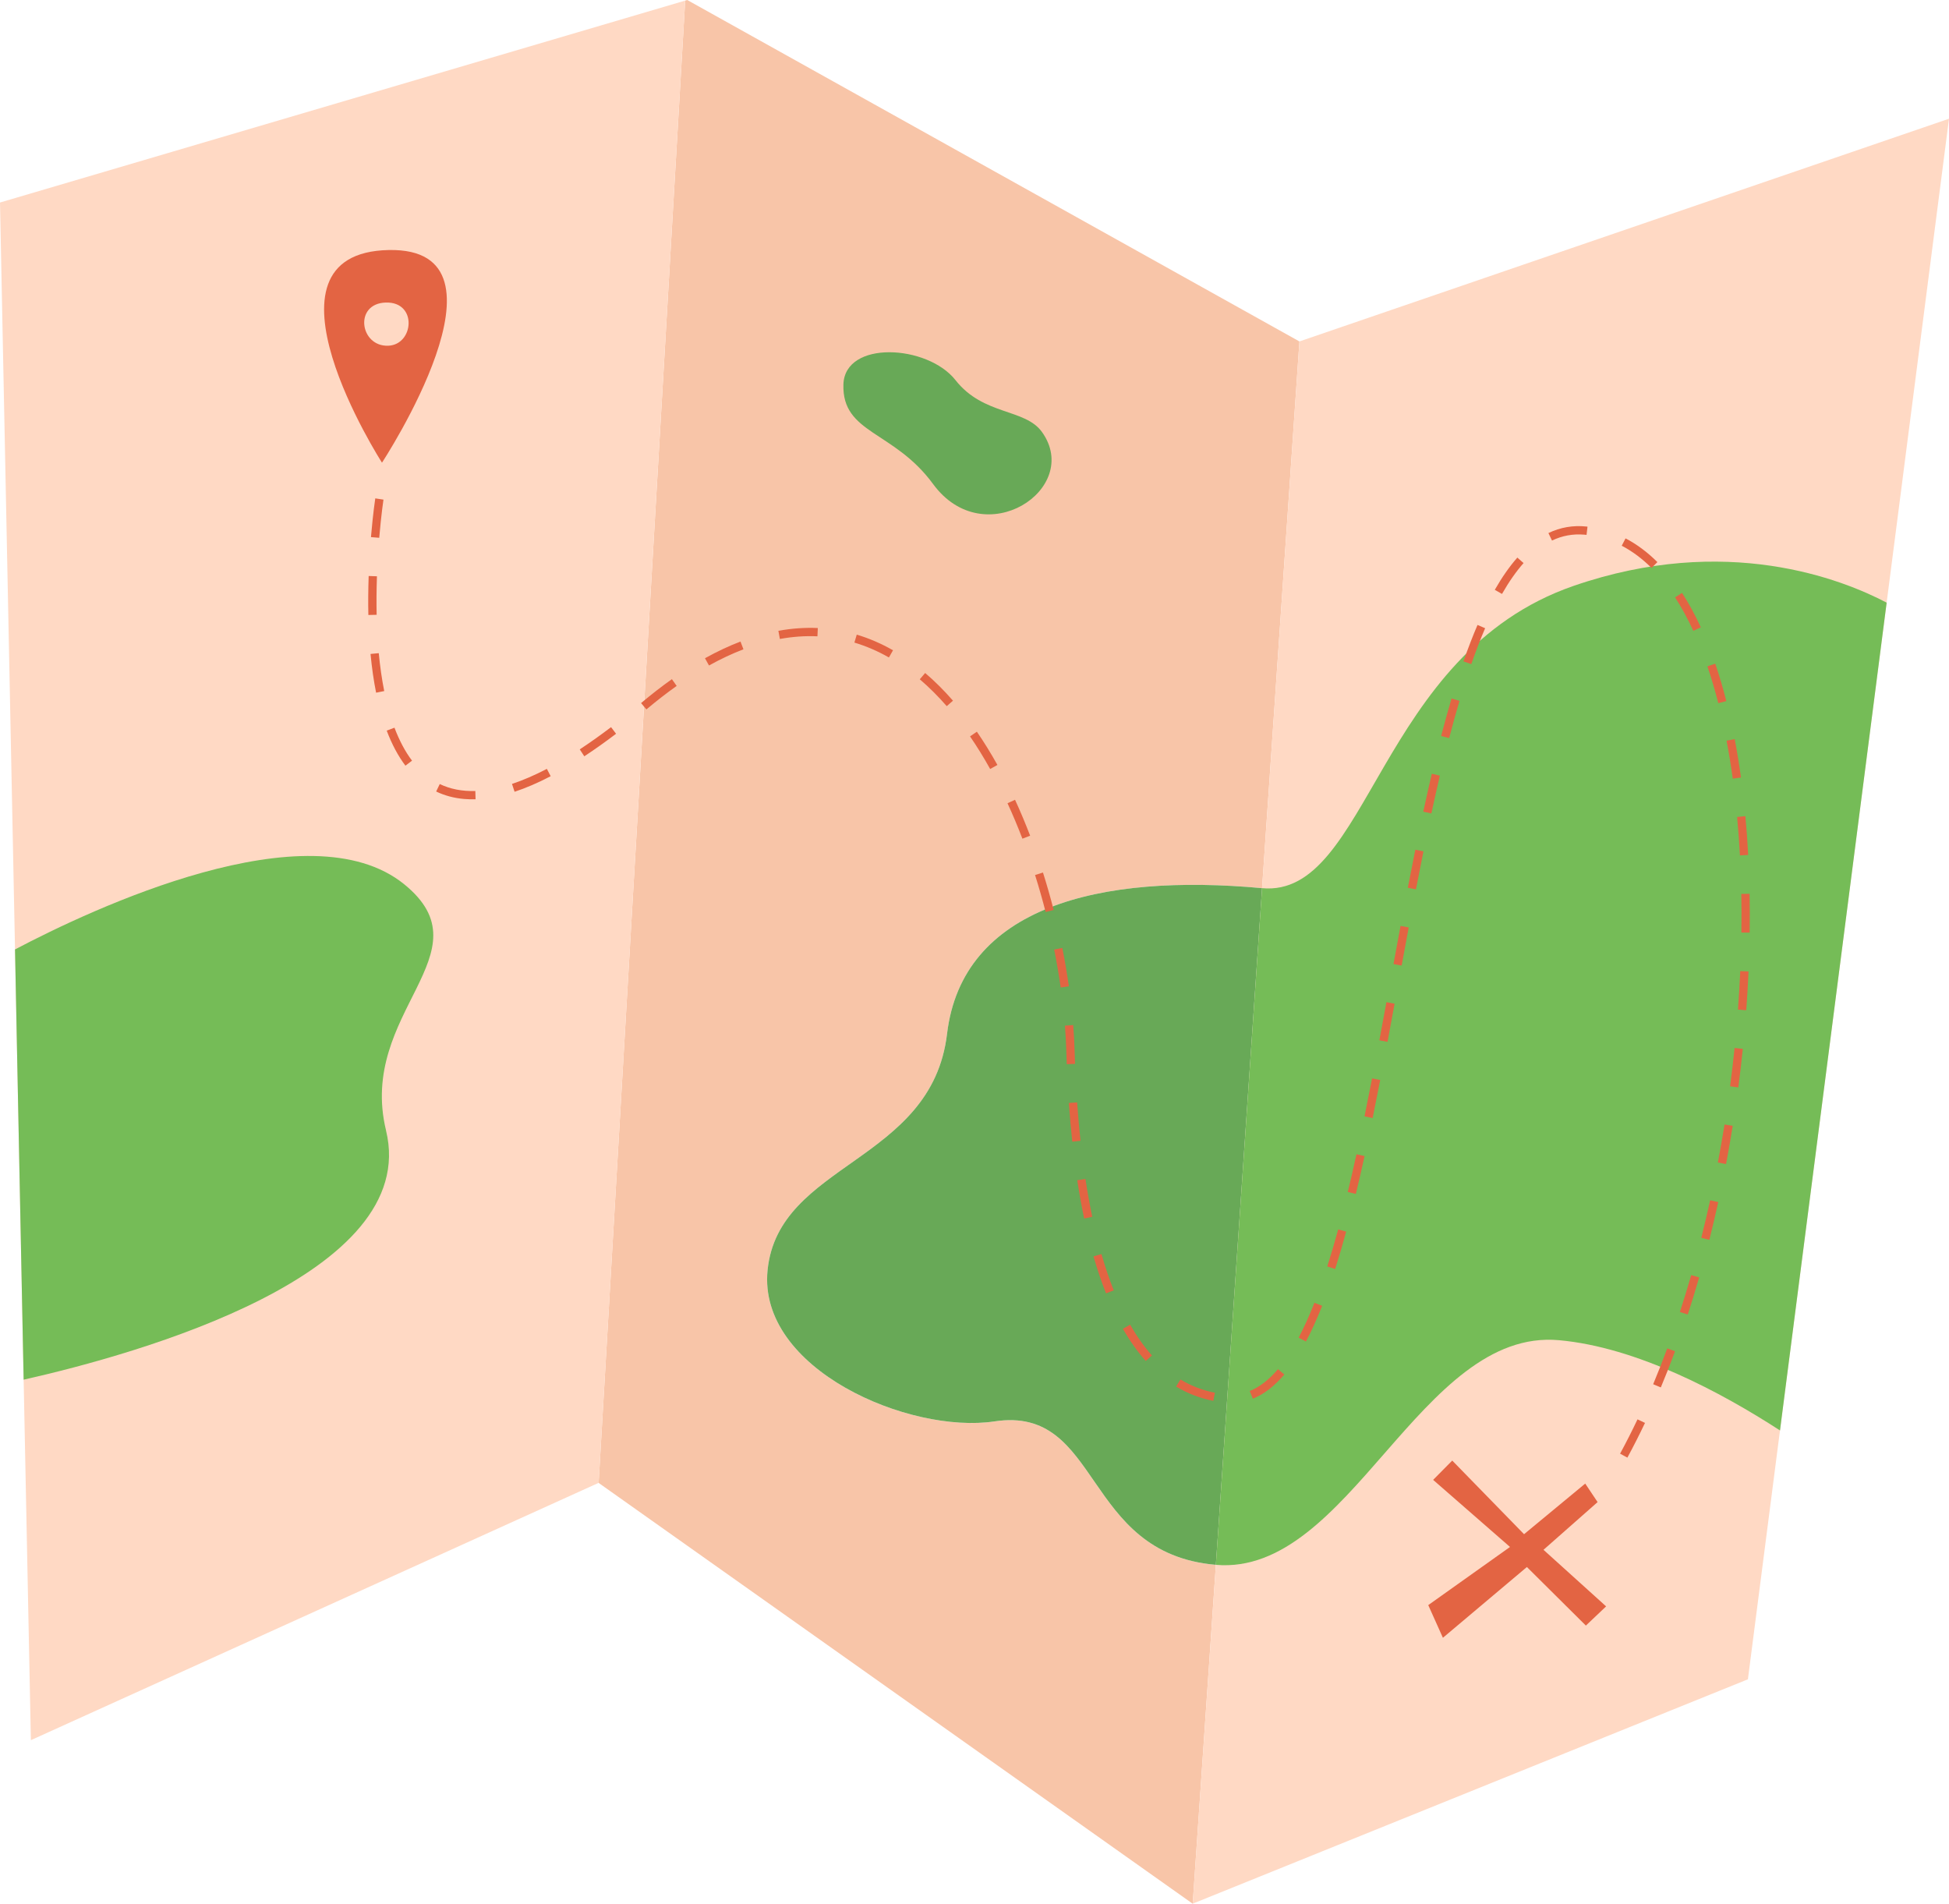 <svg id="_лой_2" xmlns="http://www.w3.org/2000/svg" width="1080" height="1054.77" viewBox="0 0 1080 1054.77"><g id="Tourism04_563114484"><g id="Tourism04_563114484-2"><path d="M720.05 189.19l-3.74 54.84-16.96 248.08c-89.97-8.28-166.14 10.24-174.56 80.71-8.51 71.44-93.51 71.23-99.46 131-5.47 54.86 78.55 90.86 125.8 83.73 59.5-8.94 48.31 73.11 122.62 79.48l-12.83 187.75h-.03l-57-40.38-23.62-16.73-248.55-176.04 17.86-305.9 4.94-84.32L379.68.34l1.14-.34 50.11 27.94 289.13 161.25z" fill="#f8c5a8"/><path d="M331.73 821.61h-.02L17.11 964.17l-4.01-199.73-3.89-193.53-.89-44.86L0 112.21 379.68.33l-47.95 821.28z" fill="#ffd9c4"/><path d="M1080 65.78 1054.29 265.29 1054.23 265.82 1045.45 333.89 986.35 792.56 986.08 794.63 968.57 930.45 660.92 1054.76 673.76 867.01 682.44 739.89 699.35 492.11 704.48 417.09 716.31 244.02 720.05 189.18 804.38 160.27 843.91 146.71 1080 65.78z" fill="#ffd9c4"/><path d="M215.53 138.53c-78.55 1.45-3.86 117.82-3.86 117.82.0.0 78.26-119.19 3.86-117.82zm-.34 53.02c-15.83.65-19.21-23.42-1.39-23.92 17.64-.5 15.56 23.34 1.39 23.92z" fill="#e36443"/><path d="M836.74 857.12 794.15 819.95 804.73 809.25 844.52 850.05 878.42 822.01 885.28 832.26 855.3 858.7 890 890.04 878.78 900.68 846.1 868.23 799.56 907.44 791.44 889.34 836.74 857.12z" fill="#e36443"/><path d="M213.91 626.4c19.46 79.91-137.28 123.71-200.81 138.04l-3.89-193.53-.89-44.86c42.71-22.5 162.7-79.09 215.67-36.1 47.24 38.31-26.07 70.69-10.06 136.46z" fill="#75bc57"/><path d="M467.36 213.05c.71-24.7 46.59-22.17 62.11-2.43 15.52 19.74 38.53 15.57 47.96 28.79 22.38 31.37-32.01 67.5-60.38 28.77-21.78-29.73-50.48-27.77-49.69-55.13z" fill="#68a957"/><path d="M699.35 492.1l-9.79 143.39-1.68 24.63-14.13 206.9c-74.31-6.36-63.12-88.42-122.62-79.48-47.25 7.12-131.27-28.87-125.8-83.73 5.94-59.77 90.95-59.56 99.46-131 8.42-70.47 84.6-88.98 174.56-80.71z" fill="#68a957"/><path d="M1045.45 333.9l-59.1 458.66c-32.67-21.16-79.32-46.12-122.46-50-76.98-6.95-115.84 130.8-190.13 124.47l14.13-206.9 1.68-24.63 9.79-143.39c59.38 5.47 63.57-129.85 172.64-167.5 84.45-29.16 148.74-3.69 173.46 9.3z" fill="#75bc57"/><path d="M901.78 807.62l-4.04-2.19c3.29-6.07 6.54-12.46 9.65-19.01l4.15 1.97c-3.14 6.62-6.43 13.09-9.76 19.23zm-229.44-31.45c-7.3-1.41-14.24-4.08-20.61-7.93l2.37-3.93c5.91 3.57 12.34 6.04 19.11 7.35l-.87 4.51zm21.89-1.19-1.71-4.26c5.42-2.18 10.69-6.26 15.66-12.12l3.5 2.97c-5.46 6.44-11.33 10.95-17.45 13.41zm-59.34-20.92c-4.54-5.09-8.8-11.09-12.65-17.82l3.99-2.28c3.7 6.46 7.77 12.2 12.09 17.05l-3.43 3.06zm285.42 14.66-4.24-1.77c2.68-6.41 5.31-13.1 7.81-19.86l4.31 1.59c-2.52 6.83-5.17 13.57-7.88 20.04zM723.68 743.3l-4.06-2.15c2.97-5.63 5.92-12.13 8.75-19.32l4.27 1.68c-2.9 7.35-5.91 14.01-8.96 19.78zm-110.79-26.68c-2.52-6.32-4.85-13.22-6.95-20.51l4.41-1.27c2.05 7.15 4.34 13.9 6.8 20.08l-4.27 1.7zm322.36 11.72-4.37-1.43c2.17-6.64 4.28-13.51 6.27-20.42l4.41 1.27c-2 6.96-4.13 13.88-6.32 20.57zm-195.39-25.23-4.38-1.4c2.02-6.32 4.06-13.23 6.05-20.52l4.43 1.21c-2.01 7.36-4.07 14.33-6.11 20.71zm-139.1-27.97c-1.41-6.72-2.7-13.86-3.82-21.22l4.54-.69c1.11 7.27 2.38 14.33 3.77 20.97l-4.5.95zm346.42 11.84-4.45-1.13c1.73-6.82 3.38-13.82 4.92-20.81l4.49.99c-1.55 7.03-3.22 14.08-4.95 20.95zm-195.86-25.46-4.47-1.08c1.58-6.52 3.2-13.55 4.81-20.9l4.49.99c-1.62 7.38-3.25 14.44-4.84 20.99zm-157.14-28.96c-.74-6.88-1.37-14.1-1.89-21.44l4.58-.32c.51 7.29 1.14 14.44 1.87 21.27l-4.57.49zm362.27 12.4-4.51-.85c1.31-6.94 2.55-14.02 3.68-21.06l4.54.72c-1.13 7.08-2.38 14.21-3.7 21.19zm-195.83-25.49-4.5-.92c1.35-6.6 2.72-13.49 4.19-21.05l4.51.88c-1.47 7.58-2.85 14.48-4.2 21.1zm-169.49-29.83c-.09-2.41-.18-4.85-.25-7.3-.14-4.54-.39-9.26-.77-14.04l4.58-.36c.38 4.85.65 9.65.78 14.26.07 2.44.16 4.86.25 7.25l-4.59.18zm372.12 12.85-4.55-.6c.92-7.05 1.76-14.19 2.48-21.23l4.57.47c-.73 7.08-1.57 14.27-2.5 21.35zm-194.39-25.24-4.52-.85c1.31-7 2.62-14.05 3.93-21.12l4.52.83c-1.31 7.08-2.62 14.13-3.93 21.13zm-181.1-30.11c-.99-6.93-2.2-14-3.6-21.02l4.5-.9c1.42 7.1 2.64 14.26 3.64 21.27l-4.55.65zm375.3 12.25c.53-7.11.95-14.29 1.27-21.34l4.59.2c-.32 7.1-.75 14.32-1.27 21.48l-4.58-.34zm-186.37-24.41-4.52-.83c1.3-7.05 2.61-14.11 3.92-21.13l4.52.85c-1.32 7.02-2.62 14.07-3.92 21.12zm-197.27-29.66c-1.77-6.91-3.75-13.81-5.86-20.5l4.38-1.39c2.14 6.77 4.14 13.75 5.93 20.75l-4.45 1.14zm385.53 11.35c.1-7.17.09-14.36-.04-21.37l4.59-.08c.13 7.06.14 14.3.04 21.52l-4.59-.06zm-180.33-23.91-4.51-.87c1.37-7.09 2.76-14.13 4.17-21.1l4.5.91c-1.41 6.95-2.79 13.98-4.16 21.06zm-527.42-50.07c-5.56-.48-10.78-1.87-15.51-4.14l1.99-4.14c5.8 2.78 12.4 4.09 19.71 3.85l.14 4.59c-2.16.07-4.29.01-6.33-.16zm309.34 21.99c-2.58-6.74-5.36-13.35-8.25-19.63l4.17-1.92c2.94 6.37 5.75 13.07 8.37 19.91l-4.29 1.64zm-281.39-25.98-1.44-4.36c6.06-2 12.56-4.81 19.32-8.34l2.12 4.07c-6.98 3.64-13.7 6.54-20 8.62zm-60.5-14.47c-4.02-5.32-7.51-11.86-10.36-19.42l4.3-1.62c2.7 7.15 5.97 13.3 9.73 18.27l-3.66 2.77zm739.5 49.72c-.39-7.22-.91-14.39-1.55-21.3l4.57-.43c.65 6.97 1.17 14.2 1.56 21.48l-4.59.25zm-640.37-54.91-2.52-3.84c5.56-3.65 11.4-7.8 17.35-12.31l2.78 3.66c-6.03 4.58-11.96 8.78-17.6 12.49zm469.4 31.65-4.49-.97c1.58-7.32 3.17-14.39 4.72-21.01l4.47 1.05c-1.55 6.59-3.13 13.63-4.71 20.93zm-244.5-24.62c-3.55-6.37-7.3-12.45-11.15-18.06l3.79-2.6c3.93 5.73 7.76 11.93 11.38 18.42l-4.01 2.24zm-340.27-42.27c-1.33-6.61-2.36-13.83-3.09-21.47l4.57-.43c.71 7.48 1.73 14.55 3.02 21l-4.5.9zm149.79 9.27-2.96-3.51.12-.11c5.68-4.78 11.38-9.2 16.96-13.15l2.65 3.75c-5.47 3.88-11.07 8.22-16.64 12.9l-.14.12zm601.98 38.36c-.99-7.21-2.14-14.29-3.43-21.05l4.51-.86c1.3 6.84 2.47 14 3.47 21.28l-4.55.63zm-435.57-40.19c-4.8-5.51-9.83-10.51-14.93-14.87l2.98-3.49c5.28 4.5 10.47 9.66 15.42 15.35l-3.46 3.02zm278.42 17.7-4.45-1.16c1.91-7.31 3.85-14.31 5.77-20.78l4.4 1.31c-1.91 6.43-3.83 13.37-5.72 20.63zm-410.15-40.21-2.23-4.02c6.59-3.67 13.21-6.78 19.68-9.25l1.64 4.29c-6.26 2.39-12.68 5.41-19.08 8.97zm-188.76-27.99c-.15-6.92-.09-14.19.17-21.6l4.59.16c-.26 7.32-.31 14.5-.17 21.34l-4.59.1zm288.46 23.54c-6.19-3.53-12.63-6.3-19.13-8.25l1.31-4.4c6.84 2.04 13.6 4.96 20.09 8.66l-2.27 3.99zm-60.43-10.25-.82-4.52c7.38-1.35 14.73-1.86 21.85-1.54l-.21 4.59c-6.78-.31-13.78.18-20.82 1.47zm520.01 35.56c-1.82-7.13-3.85-13.98-6.03-20.39l4.35-1.48c2.22 6.51 4.28 13.49 6.13 20.73l-4.45 1.14zm-136.87-21.63-4.34-1.51c2.53-7.26 5.15-14.06 7.79-20.19l4.22 1.81c-2.59 6.03-5.17 12.72-7.67 19.88zM205.57 297.6l.05-.63c1.07-12.53 2.31-20.76 2.33-20.84l4.54.69c-.01.08-1.23 8.18-2.29 20.54l-.05.61-4.58-.37zm732.74 51.91c-3.11-6.76-6.51-12.99-10.09-18.51l3.85-2.5c3.7 5.71 7.21 12.13 10.41 19.09l-4.17 1.92zM832.3 329.08l-3.99-2.28c3.99-6.98 8.19-12.99 12.5-17.86l3.44 3.04c-4.1 4.64-8.12 10.39-11.95 17.1zm82.87-14.4c-5.16-5.15-10.72-9.29-16.52-12.31l2.12-4.07c6.21 3.24 12.15 7.66 17.64 13.14l-3.24 3.25zm-55.16-15.19-1.99-4.14c6.64-3.19 13.72-4.4 21.07-3.62l.59.07-.53 4.56-.55-.06c-.25-.03-.51-.05-.77-.07-6.2-.53-12.19.57-17.81 3.27z" fill="#e36443"/></g></g></svg>